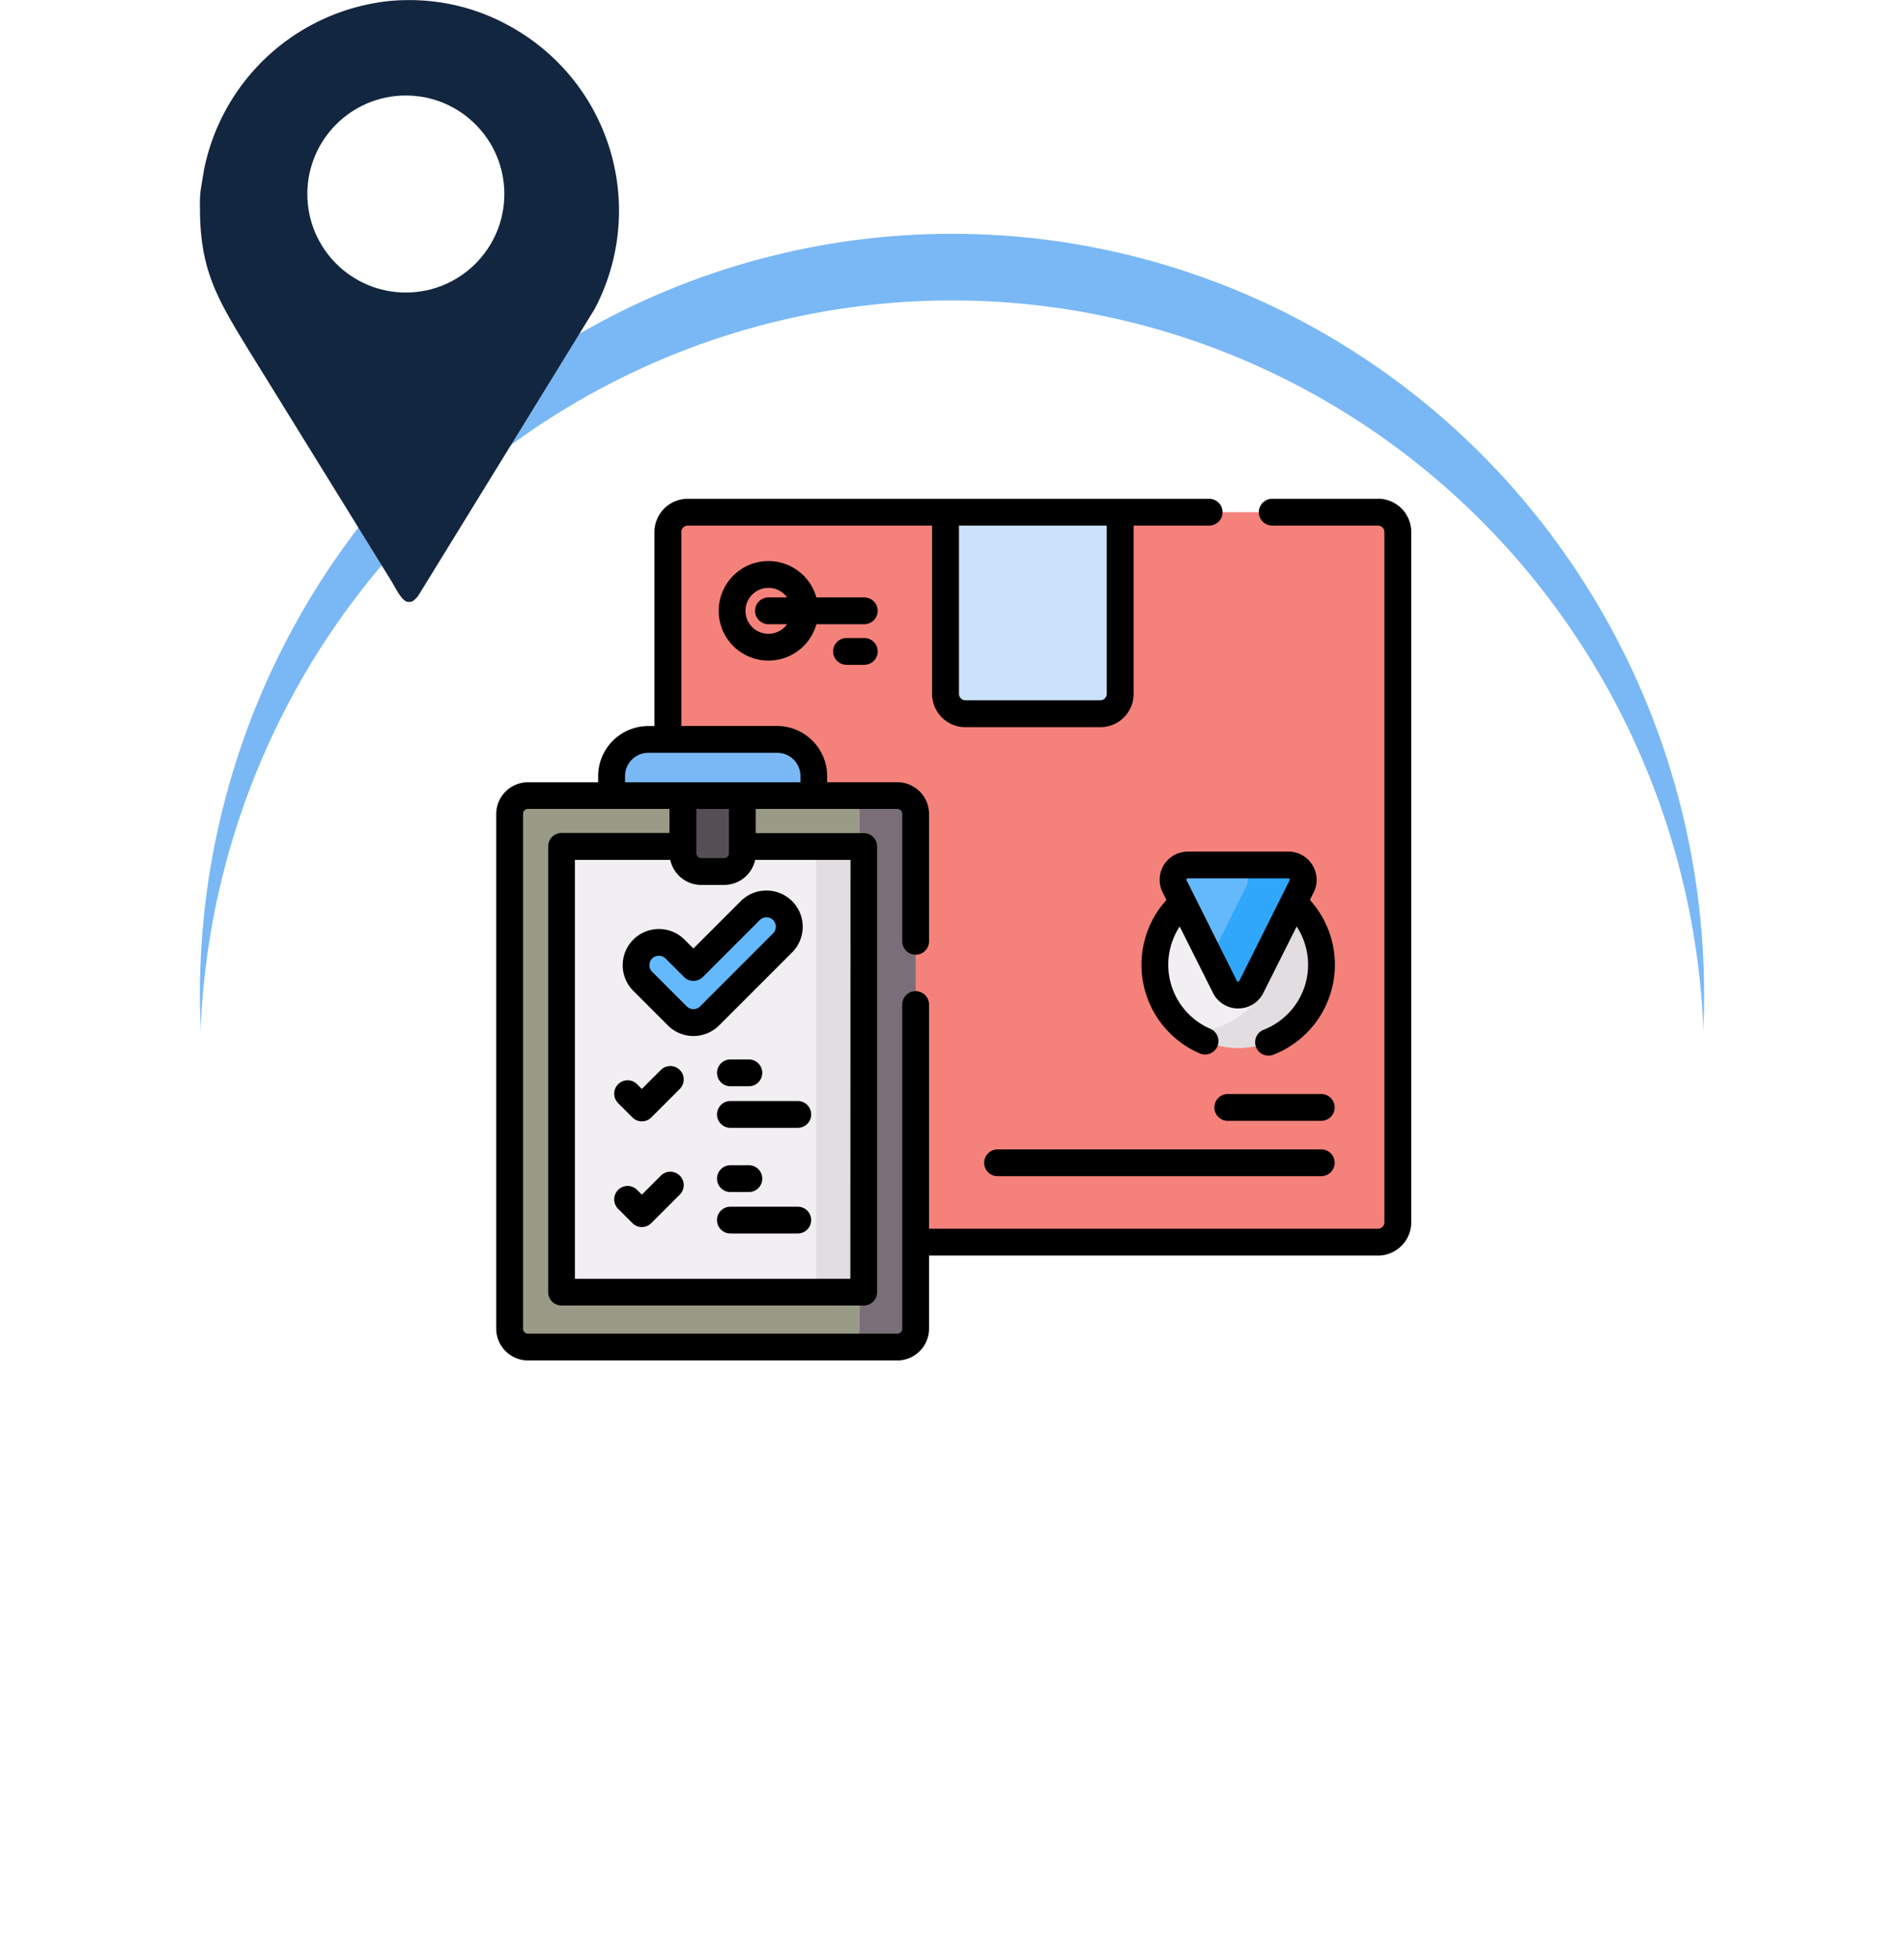 <svg xmlns="http://www.w3.org/2000/svg" xmlns:xlink="http://www.w3.org/1999/xlink" width="85.729" height="88.061" viewBox="0 0 85.729 88.061">
  <defs>
    <filter id="Elipse_11501" x="0" y="1.525" width="85.729" height="86.536" filterUnits="userSpaceOnUse">
      <feOffset dy="3" input="SourceAlpha"/>
      <feGaussianBlur stdDeviation="3" result="blur"/>
      <feFlood flood-opacity="0.161"/>
      <feComposite operator="in" in2="blur"/>
      <feComposite in="SourceGraphic"/>
    </filter>
    <filter id="Elipse_11501-2" x="0" y="1.525" width="85.729" height="86.536" filterUnits="userSpaceOnUse">
      <feOffset dy="6" input="SourceAlpha"/>
      <feGaussianBlur stdDeviation="3" result="blur-2"/>
      <feFlood flood-opacity="0.161" result="color"/>
      <feComposite operator="out" in="SourceGraphic" in2="blur-2"/>
      <feComposite operator="in" in="color"/>
      <feComposite operator="in" in2="SourceGraphic"/>
    </filter>
    <clipPath id="clip-path">
      <rect id="Rectángulo_401455" data-name="Rectángulo 401455" width="18.881" height="27.105" fill="#12263f"/>
    </clipPath>
  </defs>
  <g id="Grupo_1101002" data-name="Grupo 1101002" transform="translate(-757.135 -3637.1)">
    <g id="Grupo_1100447" data-name="Grupo 1100447" transform="translate(-155.198 3249.433)">
      <g id="Grupo_1099492" data-name="Grupo 1099492" transform="translate(921.333 395.192)">
        <g data-type="innerShadowGroup">
          <g transform="matrix(1, 0, 0, 1, -9, -7.53)" filter="url(#Elipse_11501)">
            <ellipse id="Elipse_11501-3" data-name="Elipse 11501" cx="33.865" cy="34.268" rx="33.865" ry="34.268" transform="translate(9 7.53)" fill="#7ab8f5"/>
          </g>
          <g transform="matrix(1, 0, 0, 1, -9, -7.53)" filter="url(#Elipse_11501-2)">
            <ellipse id="Elipse_11501-4" data-name="Elipse 11501" cx="33.865" cy="34.268" rx="33.865" ry="34.268" transform="translate(9 7.53)" fill="#fff"/>
          </g>
        </g>
        <g id="entrega-logistica" transform="translate(13.343 14.931)">
          <g id="Grupo_1099490" data-name="Grupo 1099490" transform="translate(0.603 0.603)">
            <g id="Grupo_1099489" data-name="Grupo 1099489" transform="translate(0 0)">
              <g id="Grupo_1099486" data-name="Grupo 1099486">
                <g id="Grupo_1099484" data-name="Grupo 1099484" transform="translate(7.127)">
                  <g id="Grupo_1099483" data-name="Grupo 1099483">
                    <g id="Grupo_1099477" data-name="Grupo 1099477">
                      <path id="Trazado_875197" data-name="Trazado 875197" d="M128.043,55.3H96.967a.894.894,0,0,1-.894-.894V23.332a.894.894,0,0,1,.894-.894h31.077a.894.894,0,0,1,.894.894V54.408A.894.894,0,0,1,128.043,55.3Z" transform="translate(-96.073 -22.438)" fill="#f5827a"/>
                      <path id="Trazado_875199" data-name="Trazado 875199" d="M258.411,31.509h-6.073a.894.894,0,0,1-.894-.894V22.438h7.86v8.177A.894.894,0,0,1,258.411,31.509Z" transform="translate(-238.943 -22.438)" fill="#cae2fb"/>
                    </g>
                    <g id="Grupo_1099482" data-name="Grupo 1099482" transform="translate(21.926 15.882)">
                      <g id="Grupo_1099481" data-name="Grupo 1099481">
                        <g id="Grupo_1099480" data-name="Grupo 1099480">
                          <g id="Grupo_1099478" data-name="Grupo 1099478" transform="translate(0 0.742)">
                            <circle id="Elipse_11506" data-name="Elipse 11506" cx="3.746" cy="3.746" r="3.746" fill="#f2eff2"/>
                            <path id="Trazado_875201" data-name="Trazado 875201" d="M393.233,232.834a3.746,3.746,0,0,1-5.989,3q.076,0,.151,0a3.746,3.746,0,0,0,2.243-6.747A3.745,3.745,0,0,1,393.233,232.834Z" transform="translate(-385.74 -229.087)" fill="#e1dde1"/>
                          </g>
                          <g id="Grupo_1099479" data-name="Grupo 1099479" transform="translate(0.818)">
                            <path id="Trazado_875202" data-name="Trazado 875202" d="M378.789,220.781l2.264,4.529a.664.664,0,0,0,1.187,0l2.264-4.529a.664.664,0,0,0-.594-.96h-4.529a.664.664,0,0,0-.594.96Z" transform="translate(-378.718 -219.82)" fill="#64b9fc"/>
                            <path id="Trazado_875203" data-name="Trazado 875203" d="M403.758,220.785l-2.265,4.528a.663.663,0,0,1-1.187,0l-.65-1.3,1.613-3.227a.664.664,0,0,0-.593-.961h2.489A.664.664,0,0,1,403.758,220.785Z" transform="translate(-397.971 -219.824)" fill="#31a7fb"/>
                          </g>
                        </g>
                      </g>
                    </g>
                  </g>
                </g>
                <g id="Grupo_1099485" data-name="Grupo 1099485" transform="translate(0 10.228)">
                  <path id="Trazado_875204" data-name="Trazado 875204" d="M73.628,152.581h-9.1V151.2a1.653,1.653,0,0,1,1.653-1.653h5.8a1.653,1.653,0,0,1,1.653,1.653Z" transform="translate(-59.936 -149.546)" fill="#7ab8f5"/>
                  <path id="Trazado_875206" data-name="Trazado 875206" d="M24.955,205.829H8.326A.826.826,0,0,1,7.5,205V181.827A.826.826,0,0,1,8.326,181H24.955a.826.826,0,0,1,.826.826V205A.826.826,0,0,1,24.955,205.829Z" transform="translate(-7.5 -178.47)" fill="#9a9b87"/>
                  <path id="Trazado_875207" data-name="Trazado 875207" d="M196.506,181.831v23.175a.827.827,0,0,1-.826.826h-2.515a.827.827,0,0,0,.826-.826V181.831a.826.826,0,0,0-.826-.826h2.515A.826.826,0,0,1,196.506,181.831Z" transform="translate(-178.225 -178.474)" fill="#7a6e79"/>
                  <path id="Trazado_875208" data-name="Trazado 875208" d="M36.531,209.469H50.14v20.066H36.531Z" transform="translate(-34.195 -204.647)" fill="#f2eff2"/>
                  <path id="Trazado_875209" data-name="Trazado 875209" d="M178.994,209.469h2.146v20.066h-2.146Z" transform="translate(-165.195 -204.647)" fill="#e1dde1"/>
                  <path id="Trazado_875210" data-name="Trazado 875210" d="M106.321,184.421H105.3a.826.826,0,0,1-.826-.826V181h2.675v2.592A.826.826,0,0,1,106.321,184.421Z" transform="translate(-96.669 -178.471)" fill="#554e55"/>
                </g>
              </g>
              <g id="Grupo_1099488" data-name="Grupo 1099488" transform="translate(5.691 17.634)">
                <g id="Grupo_1099487" data-name="Grupo 1099487">
                  <path id="Trazado_875211" data-name="Trazado 875211" d="M80.808,246.935a1.028,1.028,0,0,1-.727-.3l-1.556-1.557a1.028,1.028,0,0,1,1.453-1.453l.83.83,2.561-2.561a1.028,1.028,0,1,1,1.453,1.453l-3.288,3.288A1.028,1.028,0,0,1,80.808,246.935Z" transform="translate(-78.224 -241.592)" fill="#64b9fc"/>
                </g>
              </g>
            </g>
          </g>
          <g id="Grupo_1099491" data-name="Grupo 1099491" transform="translate(0 0)">
            <path id="Trazado_875212" data-name="Trazado 875212" d="M39.7,14.938H34.94a.6.6,0,0,0,0,1.207H39.7a.291.291,0,0,1,.29.29V47.512a.291.291,0,0,1-.29.29H19.488V37.708a.6.6,0,0,0-1.207,0V52.3a.223.223,0,0,1-.223.223H1.43a.223.223,0,0,1-.223-.223V29.127A.223.223,0,0,1,1.43,28.9H7.8v1.084H2.939a.6.6,0,0,0-.6.6V50.657a.6.6,0,0,0,.6.6H16.549a.6.6,0,0,0,.6-.6V30.591a.6.6,0,0,0-.6-.6H11.685V28.9h6.373a.223.223,0,0,1,.223.223V34.86a.6.6,0,1,0,1.207,0V29.127a1.432,1.432,0,0,0-1.43-1.43H14.9v-.275a2.259,2.259,0,0,0-2.256-2.256H8.334v-8.73a.291.291,0,0,1,.29-.29h11v7.574a1.5,1.5,0,0,0,1.5,1.5H27.2a1.5,1.5,0,0,0,1.5-1.5V16.145h3.4a.6.6,0,0,0,0-1.207H8.624a1.5,1.5,0,0,0-1.5,1.5v8.731H6.845a2.259,2.259,0,0,0-2.256,2.256V27.7H1.43A1.432,1.432,0,0,0,0,29.127V52.3a1.432,1.432,0,0,0,1.43,1.43H18.058a1.431,1.431,0,0,0,1.43-1.43V49.009H39.7a1.5,1.5,0,0,0,1.5-1.5V16.435a1.5,1.5,0,0,0-1.5-1.5ZM27.489,23.719a.291.291,0,0,1-.29.29H21.126a.291.291,0,0,1-.29-.29V16.145h6.653v7.574ZM15.945,50.053H3.543V31.195H7.836a1.432,1.432,0,0,0,1.4,1.128h1.023a1.432,1.432,0,0,0,1.4-1.128h4.293Zm-5.467-19.16a.223.223,0,0,1-.223.223H9.233a.223.223,0,0,1-.223-.223V28.9h1.468v1.989ZM5.8,27.422a1.05,1.05,0,0,1,1.049-1.049h5.8a1.05,1.05,0,0,1,1.049,1.049V27.7H5.8Z" transform="translate(0 -14.938)"/>
            <path id="Trazado_875213" data-name="Trazado 875213" d="M368.749,212.922a1.259,1.259,0,0,0-1.078-.6h-4.529a1.267,1.267,0,0,0-1.133,1.834l.171.343a4.348,4.348,0,0,0,1.5,6.909.6.6,0,1,0,.479-1.108,3.141,3.141,0,0,1-1.382-4.606l1.5,2.99a1.267,1.267,0,0,0,2.267,0l1.5-2.99a3.14,3.14,0,0,1-1.486,4.648.6.6,0,1,0,.439,1.124,4.348,4.348,0,0,0,1.644-6.968l.171-.343A1.259,1.259,0,0,0,368.749,212.922Zm-3.288,5.222a.06.06,0,0,1-.108,0l-2.264-4.529a.06.06,0,0,1,.054-.087h4.529a.06.06,0,0,1,.054.087Z" transform="translate(-332.004 -196.438)"/>
            <path id="Trazado_875214" data-name="Trazado 875214" d="M406.661,347.975h-4.21a.6.6,0,1,0,0,1.207h4.21a.6.6,0,0,0,0-1.207Z" transform="translate(-369.512 -321.177)"/>
            <path id="Trazado_875215" data-name="Trazado 875215" d="M288.213,378.95H273.637a.6.6,0,1,0,0,1.207h14.575a.6.6,0,1,0,0-1.207Z" transform="translate(-251.064 -349.66)"/>
            <path id="Trazado_875216" data-name="Trazado 875216" d="M68.111,332.506l-.855.855-.214-.214a.6.6,0,0,0-.853.853l.641.641a.6.6,0,0,0,.854,0l1.282-1.282a.6.6,0,0,0-.854-.853Z" transform="translate(-60.7 -306.791)"/>
            <path id="Trazado_875217" data-name="Trazado 875217" d="M124.1,329.9h.83a.6.6,0,1,0,0-1.207h-.83a.6.6,0,0,0,0,1.207Z" transform="translate(-113.555 -303.451)"/>
            <path id="Trazado_875218" data-name="Trazado 875218" d="M124.1,351.892a.6.6,0,1,0,0,1.207h3.033a.6.6,0,1,0,0-1.207Z" transform="translate(-113.555 -324.779)"/>
            <path id="Trazado_875219" data-name="Trazado 875219" d="M68.111,391.627l-.855.855-.214-.214a.6.6,0,0,0-.853.853l.641.641a.6.6,0,0,0,.854,0l1.282-1.282a.6.6,0,0,0-.854-.853Z" transform="translate(-60.7 -361.154)"/>
            <path id="Trazado_875220" data-name="Trazado 875220" d="M124.1,389.025h.83a.6.6,0,0,0,0-1.207h-.83a.6.6,0,0,0,0,1.207Z" transform="translate(-113.555 -357.814)"/>
            <path id="Trazado_875221" data-name="Trazado 875221" d="M127.129,411.013H124.1a.6.6,0,1,0,0,1.207h3.033a.6.6,0,1,0,0-1.207Z" transform="translate(-113.556 -379.143)"/>
            <path id="Trazado_875222" data-name="Trazado 875222" d="M76.056,234.572l-2.135,2.135-.4-.4a1.62,1.62,0,0,0-1.153-.478h0a1.631,1.631,0,0,0-1.153,2.784l1.556,1.556a1.631,1.631,0,0,0,2.307,0l3.288-3.288a1.631,1.631,0,0,0-1.153-2.784h0A1.619,1.619,0,0,0,76.056,234.572Zm1.453.853a.424.424,0,0,1,0,.6l-3.287,3.288a.424.424,0,0,1-.6,0l-1.556-1.557a.424.424,0,0,1,.3-.724h0a.421.421,0,0,1,.3.124l.83.83a.6.6,0,0,0,.854,0l2.562-2.561a.421.421,0,0,1,.3-.124h0A.422.422,0,0,1,77.509,235.425Z" transform="translate(-65.043 -216.46)"/>
            <path id="Trazado_875223" data-name="Trazado 875223" d="M131.045,51.41h-2.156a2.241,2.241,0,1,0,0,1.207h2.156a.6.6,0,1,0,0-1.207Zm-4.314,1.638a1.034,1.034,0,1,1,.838-1.638h-.838a.6.6,0,0,0,0,1.207h.838A1.033,1.033,0,0,1,126.731,53.047Z" transform="translate(-114.473 -46.969)"/>
            <path id="Trazado_875224" data-name="Trazado 875224" d="M189.862,92.838h-.8a.6.6,0,0,0,0,1.207h.8a.6.6,0,0,0,0-1.207Z" transform="translate(-173.29 -86.57)"/>
          </g>
        </g>
      </g>
      <g id="Grupo_1099581" data-name="Grupo 1099581" transform="translate(921.333 387.667)">
        <g id="Grupo_1099580" data-name="Grupo 1099580">
          <g id="Grupo_1099579" data-name="Grupo 1099579" clip-path="url(#clip-path)">
            <path id="Trazado_877686" data-name="Trazado 877686" d="M9.313.011a9.274,9.274,0,0,1,4.828,1.241,9.477,9.477,0,0,1,3.693,12.67l-7.9,12.84a.982.982,0,0,1-.3.314.382.382,0,0,1-.207.025l-.019,0c-.276-.06-.561-.673-.7-.9L2.26,15.768c-1.4-2.292-2.2-3.6-2.193-6.4A5.239,5.239,0,0,1,.1,8.542l.154-.92A9.525,9.525,0,0,1,7.976.136,8.1,8.1,0,0,1,9.313.011" transform="translate(-0.063 -0.005)" fill="#12263f"/>
          </g>
        </g>
        <circle id="Elipse_11513" data-name="Elipse 11513" cx="4.435" cy="4.435" r="4.435" transform="translate(4.838 4.3)" fill="#fff"/>
      </g>
    </g>
  </g>
</svg>
